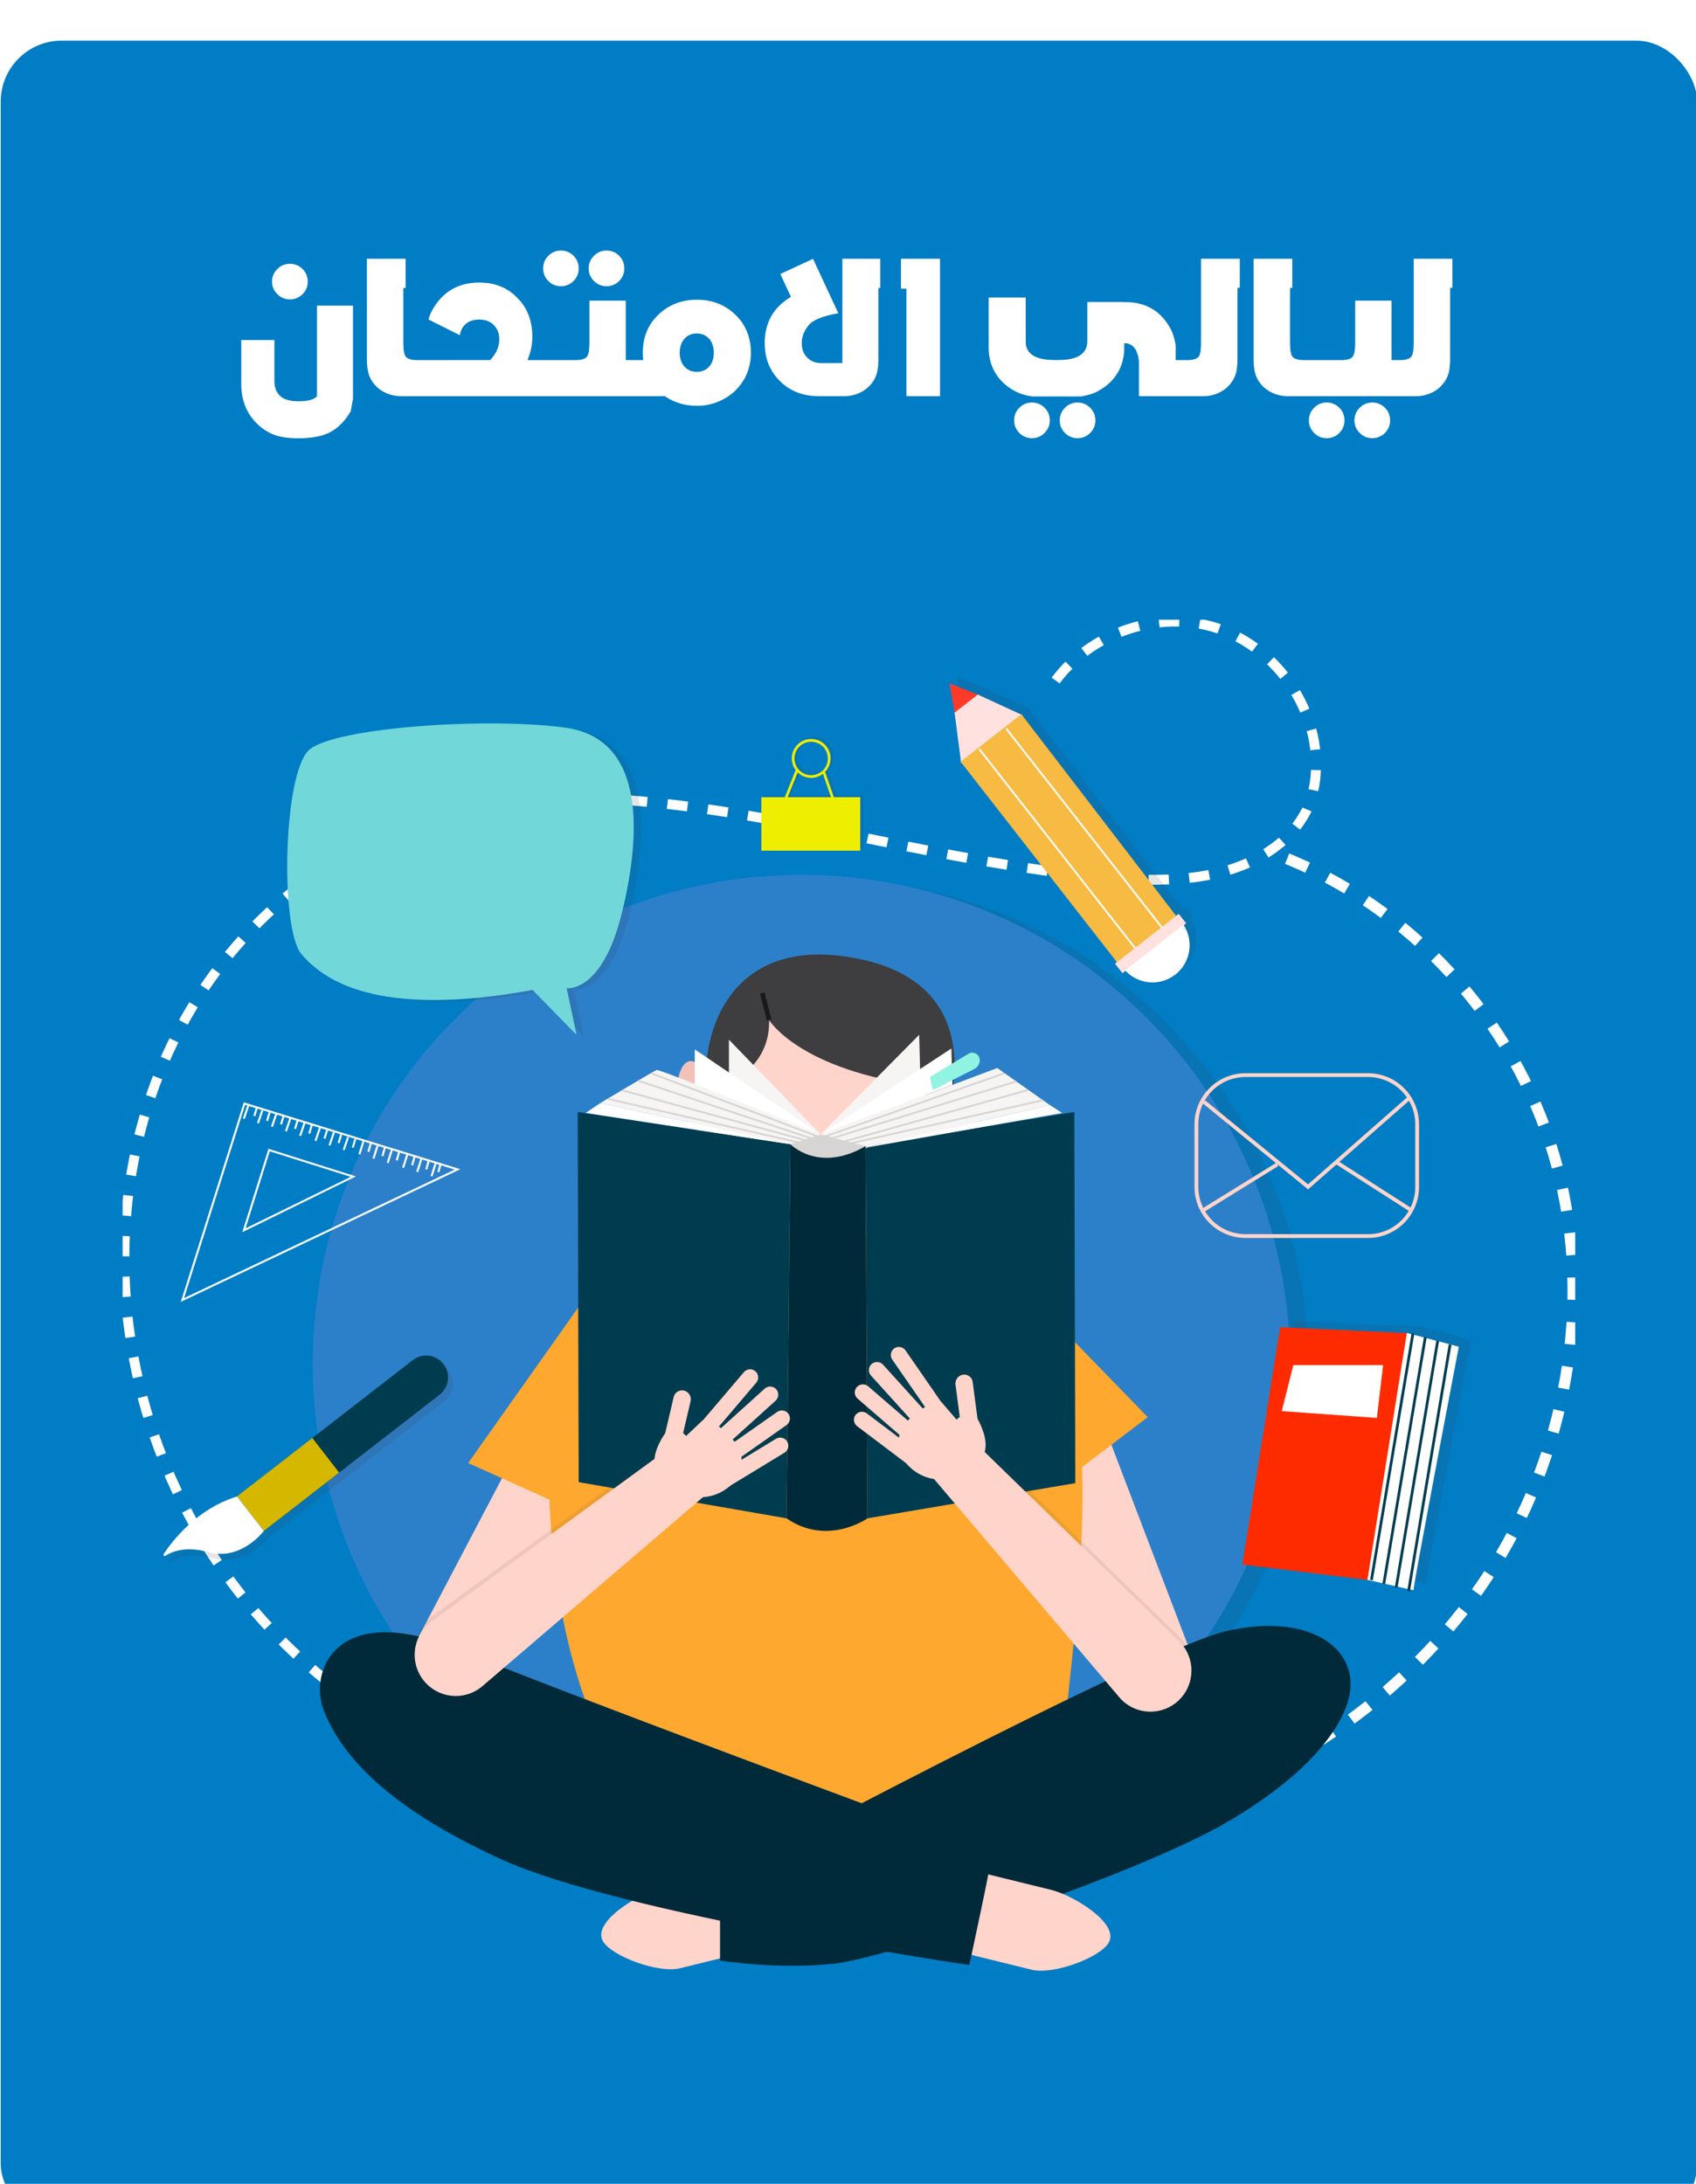 <svg xmlns="http://www.w3.org/2000/svg" fill="none" viewBox="3.929 0 166.964 214.972" style="max-height: 500px" width="166.964" height="214.972">
<g filter="url(#filter0_d_168_474)">
<rect fill="#007DC4" rx="6" height="215" width="167" x="4"/>
</g>
<path fill="white" d="M38.679 30.085V39.241L38.463 40.469C37.949 41.366 37.31 42.035 36.546 42.478C35.777 42.921 34.703 43.142 33.325 43.142C32.285 43.142 31.457 43.018 30.843 42.769C30.212 42.514 29.654 42.138 29.166 41.64C28.663 41.13 28.292 40.558 28.054 39.921C27.805 39.291 27.681 38.588 27.681 37.813V33.472H30.943V37.547C30.943 38.128 31.125 38.599 31.491 38.959C31.845 39.318 32.456 39.498 33.325 39.498C34.266 39.498 34.869 39.332 35.135 39V30.085H38.679ZM32.47 25.968C31.983 25.968 31.571 26.137 31.233 26.474C30.885 26.817 30.71 27.232 30.71 27.719C30.71 28.206 30.885 28.619 31.233 28.956C31.571 29.299 31.983 29.471 32.47 29.471C32.952 29.471 33.367 29.299 33.715 28.956C34.053 28.619 34.222 28.206 34.222 27.719C34.222 27.238 34.053 26.823 33.715 26.474C33.367 26.137 32.952 25.968 32.47 25.968ZM43.635 28.35V33.605C43.635 34.269 43.679 34.703 43.768 34.908C43.867 35.262 44.266 35.442 44.963 35.447H45.477V39H43.46C42.824 39 42.251 38.864 41.742 38.593C41.239 38.333 40.832 37.96 40.522 37.473C40.45 37.362 40.378 37.221 40.306 37.049C40.245 36.905 40.198 36.748 40.165 36.576C40.126 36.41 40.096 36.217 40.074 35.995C40.057 35.84 40.049 35.594 40.049 35.256V25.47H43.859V28.35H43.635ZM44.805 39V35.447L52.193 35.439C52.785 34.803 53.081 34.125 53.081 33.405C53.081 32.824 52.898 32.351 52.533 31.986C52.179 31.632 51.703 31.455 51.105 31.455C50.524 31.455 50.06 31.621 49.711 31.953C49.434 32.213 49.266 32.561 49.205 32.998L46.108 31.446C46.208 31.098 46.341 30.777 46.507 30.483C47.016 29.587 47.658 28.917 48.433 28.475C49.202 28.032 50.093 27.811 51.105 27.811C51.875 27.811 52.566 27.935 53.181 28.184C53.812 28.433 54.368 28.809 54.849 29.313C55.353 29.805 55.726 30.375 55.97 31.023C56.213 31.67 56.335 32.376 56.335 33.14C56.335 33.925 56.175 34.695 55.853 35.447H57.381V39H44.805ZM60.394 25.179C60.045 24.836 59.63 24.665 59.149 24.665C58.662 24.665 58.25 24.836 57.912 25.179C57.569 25.522 57.398 25.935 57.398 26.416C57.398 26.909 57.569 27.324 57.912 27.661C58.25 28.004 58.662 28.176 59.149 28.176C59.636 28.176 60.051 28.004 60.394 27.661C60.732 27.318 60.9 26.903 60.9 26.416C60.9 25.935 60.732 25.522 60.394 25.179ZM64.885 25.179C64.536 24.836 64.121 24.665 63.64 24.665C63.153 24.665 62.74 24.836 62.403 25.179C62.054 25.522 61.88 25.935 61.88 26.416C61.88 26.909 62.054 27.324 62.403 27.661C62.74 28.004 63.153 28.176 63.64 28.176C64.121 28.176 64.536 28.004 64.885 27.661C65.222 27.318 65.391 26.903 65.391 26.416C65.391 25.935 65.222 25.522 64.885 25.179ZM56.709 39V35.447H60.618C61.315 35.442 61.714 35.262 61.813 34.908C61.908 34.703 61.955 34.269 61.955 33.605V29.595H65.532V35.447H66.553V39H56.709ZM72.522 36.601C73.031 36.601 73.437 36.429 73.742 36.086C74.046 35.754 74.198 35.301 74.198 34.725C74.198 34.15 74.046 33.69 73.742 33.347C73.432 32.998 73.025 32.824 72.522 32.824C72.023 32.824 71.62 32.998 71.31 33.347C71 33.696 70.845 34.155 70.845 34.725C70.845 35.29 71 35.743 71.31 36.086C71.614 36.429 72.018 36.601 72.522 36.601ZM67.251 35.447C67.223 35.209 67.209 34.969 67.209 34.725C67.209 33.22 67.71 31.98 68.711 31.006C69.741 30.005 71.011 29.504 72.522 29.504C73.296 29.504 73.996 29.628 74.622 29.877C75.269 30.132 75.845 30.508 76.348 31.006C76.852 31.493 77.228 32.05 77.477 32.675C77.726 33.289 77.851 33.972 77.851 34.725C77.851 35.439 77.723 36.117 77.469 36.759C77.209 37.379 76.827 37.94 76.323 38.444C75.836 38.914 75.263 39.282 74.605 39.548C73.969 39.813 73.274 39.946 72.522 39.946C71.774 39.946 71.077 39.816 70.43 39.556C70.053 39.412 69.707 39.227 69.392 39H65.873V35.447H67.251ZM90.401 28.35V35.447L90.376 35.995C90.354 36.211 90.327 36.405 90.293 36.576C90.255 36.748 90.205 36.905 90.144 37.049C90.072 37.221 90 37.362 89.928 37.473C89.618 37.96 89.212 38.333 88.708 38.593C88.199 38.864 87.626 39 86.99 39H84.3V38.992C83.636 38.975 83.014 38.856 82.433 38.635C81.78 38.38 81.207 38.007 80.714 37.514C80.216 37.027 79.84 36.468 79.585 35.837C79.336 35.223 79.212 34.531 79.212 33.762C79.212 32.755 79.433 31.864 79.876 31.089C80.308 30.348 80.947 29.725 81.793 29.222L80.748 26.972L83.968 25.478L86.459 30.832C84.903 31.103 83.916 31.513 83.495 32.06C83.069 32.608 82.856 33.176 82.856 33.762C82.856 34.36 83.036 34.839 83.395 35.198C83.755 35.563 84.226 35.746 84.807 35.746L86.857 35.738V25.47H90.584V28.35H90.401ZM93.165 39V28.416H92.626V25.47H96.469V39H93.165ZM101.259 29.288H104.903L104.911 33.829C105.027 34.902 105.971 35.439 107.742 35.439H108.115C109.892 35.439 110.838 34.902 110.954 33.829C110.954 33.801 110.957 33.784 110.962 33.779C110.968 33.757 110.971 33.668 110.971 33.513V29.728H114.515V29.745H114.839C115.021 29.745 115.127 29.747 115.154 29.753C115.99 29.803 116.737 30.027 117.396 30.425C118.137 30.879 118.737 31.546 119.197 32.426C119.413 32.846 119.57 33.375 119.67 34.011V35.447H121.006V39H116.051V35.555C115.918 34.377 115.437 33.784 114.606 33.779V34.194C114.606 34.377 114.604 34.482 114.598 34.509C114.554 35.345 114.33 36.092 113.926 36.751C113.472 37.492 112.805 38.092 111.925 38.552C111.505 38.768 110.976 38.925 110.34 39.025H105.525C104.889 38.925 104.361 38.768 103.94 38.552C103.06 38.092 102.393 37.492 101.939 36.751C101.535 36.092 101.311 35.345 101.267 34.509C101.262 34.482 101.259 34.377 101.259 34.194V29.288ZM105.525 43.134C106.007 43.134 106.419 42.962 106.762 42.619C107.105 42.276 107.277 41.864 107.277 41.382C107.277 40.895 107.105 40.48 106.762 40.137C106.419 39.794 106.007 39.623 105.525 39.623C105.038 39.623 104.623 39.794 104.28 40.137C103.937 40.48 103.766 40.895 103.766 41.382C103.766 41.869 103.937 42.282 104.28 42.619C104.623 42.962 105.038 43.134 105.525 43.134ZM108.771 40.137C108.611 40.298 108.486 40.477 108.397 40.677C108.303 40.893 108.256 41.128 108.256 41.382C108.256 41.869 108.428 42.282 108.771 42.619C109.109 42.962 109.521 43.134 110.008 43.134C110.495 43.134 110.91 42.962 111.253 42.619C111.596 42.276 111.768 41.864 111.768 41.382C111.768 40.895 111.596 40.48 111.253 40.137C110.904 39.794 110.489 39.623 110.008 39.623C109.526 39.623 109.114 39.794 108.771 40.137ZM125.754 28.334V35.256C125.754 35.594 125.743 35.84 125.721 35.995C125.705 36.211 125.68 36.405 125.646 36.576C125.602 36.748 125.552 36.905 125.497 37.049C125.42 37.221 125.345 37.362 125.273 37.473C124.969 37.96 124.565 38.333 124.061 38.593C123.552 38.864 122.979 39 122.343 39H120.326V35.447H120.832C121.529 35.442 121.931 35.262 122.036 34.908C122.124 34.703 122.168 34.269 122.168 33.605V25.47H125.979V28.334H125.754ZM130.926 28.35V33.605C130.926 34.269 130.97 34.703 131.059 34.908C131.158 35.262 131.557 35.442 132.254 35.447H132.769V39H130.751C130.115 39 129.542 38.864 129.033 38.593C128.53 38.333 128.123 37.96 127.813 37.473C127.741 37.362 127.669 37.221 127.597 37.049C127.536 36.905 127.489 36.748 127.456 36.576C127.417 36.41 127.387 36.217 127.365 35.995C127.348 35.84 127.34 35.594 127.34 35.256V25.47H131.15V28.35H130.926ZM134.537 43.134C135.024 43.134 135.439 42.962 135.782 42.619C136.119 42.276 136.288 41.864 136.288 41.382C136.288 40.895 136.119 40.48 135.782 40.137C135.433 39.794 135.018 39.623 134.537 39.623C134.05 39.623 133.637 39.794 133.3 40.137C132.957 40.48 132.785 40.895 132.785 41.382C132.785 41.869 132.957 42.282 133.3 42.619C133.637 42.962 134.05 43.134 134.537 43.134ZM139.027 43.134C139.509 43.134 139.924 42.962 140.272 42.619C140.61 42.276 140.779 41.864 140.779 41.382C140.779 40.895 140.61 40.48 140.272 40.137C139.924 39.794 139.509 39.623 139.027 39.623C138.54 39.623 138.128 39.794 137.791 40.137C137.442 40.48 137.268 40.895 137.268 41.382C137.268 41.869 137.442 42.282 137.791 42.619C138.128 42.962 138.54 43.134 139.027 43.134ZM132.096 39V35.447H136.006C136.703 35.442 137.102 35.262 137.201 34.908C137.295 34.703 137.342 34.269 137.342 33.605V29.595H140.92V35.447H141.941V39H132.096ZM146.689 28.334V35.256C146.689 35.594 146.678 35.84 146.656 35.995C146.639 36.211 146.614 36.405 146.581 36.576C146.537 36.748 146.487 36.905 146.432 37.049C146.354 37.221 146.279 37.362 146.208 37.473C145.903 37.96 145.499 38.333 144.996 38.593C144.486 38.864 143.914 39 143.277 39H141.26V35.447H141.767C142.464 35.442 142.865 35.262 142.97 34.908C143.059 34.703 143.103 34.269 143.103 33.605V25.47H146.913V28.334H146.689Z"/>
<g clip-path="url(#clip0_168_474)">
<path fill="#3E3D3F" d="M118.659 168.685C137.445 149.88 137.445 119.39 118.659 100.584C99.873 81.779 69.415 81.779 50.629 100.584C31.842 119.39 31.842 149.88 50.629 168.685C69.415 187.491 99.873 187.491 118.659 168.685Z" opacity="0.13"/>
<path fill="#2C80C9" d="M116.837 168.319C135.623 149.513 135.623 119.024 116.837 100.218C98.05 81.413 67.592 81.413 48.806 100.218C30.02 119.024 30.02 149.513 48.806 168.319C67.592 187.125 98.05 187.125 116.837 168.319Z"/>
<path stroke-dasharray="2 2" stroke-miterlimit="10" stroke-width="0.97" stroke="white" d="M65.467 177.381C8.752 170.413 -0.506 98.074 45.449 80.53C49.55 78.964 54.007 78.537 58.403 78.504C76.978 78.345 94.93 84.952 113.428 86.426C119.075 86.872 125.248 86.684 129.687 83.202C130.897 82.286 131.88 81.105 132.562 79.749C133.112 78.543 133.421 77.241 133.471 75.917C133.821 69.652 129.352 63.41 123.245 61.678C117.138 59.946 110.019 62.876 106.953 68.37"/>
<path stroke-dasharray="2.2 2.2" stroke-miterlimit="10" stroke-width="1.1" stroke="white" d="M117.146 178.465C130.939 175.148 143.51 166.227 151.03 154.144C158.551 142.061 160.833 126.96 156.898 113.673C152.963 100.385 142.796 89.183 129.809 84.193"/>
<path fill="#FFD4CA" d="M77.522 118.227C77.522 118.227 77.799 126.559 85.816 126.559C92.416 126.559 91.879 117.733 91.879 117.733L77.522 118.227Z"/>
<path fill="#FFD4CA" d="M84.896 94.924C75.325 95.023 73.525 101.556 73.646 109.295C73.863 123.297 87.782 124.845 91.949 120.316C99.049 112.589 101.199 94.758 84.896 94.924Z"/>
<path fill="#F1C1BA" d="M75.435 106.844C74.867 107.136 74.271 107.372 73.657 107.548C73.657 108.119 73.635 108.694 73.657 109.28C73.724 113.525 75.056 116.62 76.989 118.754C76.054 117.221 75.586 115.235 75.435 106.844Z"/>
<path fill="#F1C1BA" d="M73.654 107.548C73.654 107.548 73.44 104.766 72.093 104.464C70.252 104.059 69.442 110.684 73.849 111.812L73.654 107.548Z"/>
<path fill="#F1C1BA" d="M97.533 108.314C97.648 108.123 97.804 107.96 97.988 107.835C98.173 107.71 98.383 107.628 98.603 107.593C98.823 107.557 99.049 107.571 99.263 107.632C99.477 107.693 99.676 107.8 99.845 107.946C100.993 108.801 99.521 114.391 96.068 113.263L97.533 108.314Z"/>
<path fill="#3E3D3F" d="M88.783 94.452C74.96 91.427 72.696 103.156 73.653 107.548C74.267 107.372 74.863 107.136 75.431 106.844C77.235 105.93 79.746 104.01 79.643 100.41C79.643 100.41 82.635 105.392 94.993 106.933C94.993 109.074 95.666 110.478 96.66 111.273C97.035 110.318 97.326 109.332 97.529 108.326C98.412 104.066 98.457 96.574 88.783 94.452Z"/>
<path stroke-miterlimit="10" stroke-width="0.46" stroke="#19181B" d="M79.646 100.41L78.973 97.739"/>
<path fill="#FFD4CA" d="M46.921 166.441C45.972 165.94 45.26 165.082 44.941 164.056C44.623 163.03 44.725 161.919 45.224 160.968L58.671 135.384C58.919 134.913 59.257 134.495 59.666 134.155C60.075 133.814 60.547 133.558 61.055 133.4C61.563 133.243 62.097 133.186 62.627 133.235C63.156 133.284 63.671 133.437 64.141 133.685C65.091 134.186 65.803 135.044 66.121 136.07C66.439 137.096 66.338 138.206 65.838 139.157L52.399 164.742C52.151 165.214 51.813 165.632 51.403 165.973C50.994 166.314 50.521 166.571 50.012 166.729C49.503 166.887 48.968 166.943 48.438 166.893C47.908 166.844 47.392 166.69 46.921 166.441Z"/>
<path fill="#FFD4CA" d="M118.88 168.091C119.883 167.708 120.692 166.941 121.131 165.96C121.569 164.978 121.6 163.863 121.217 162.859L110.91 135.852C110.527 134.848 109.761 134.037 108.78 133.598C107.8 133.16 106.686 133.129 105.683 133.512C104.68 133.896 103.87 134.663 103.432 135.644C102.993 136.625 102.962 137.741 103.345 138.745L113.652 165.752C114.036 166.756 114.802 167.566 115.782 168.005C116.762 168.444 117.876 168.475 118.88 168.091Z"/>
<path fill="#FFA82F" d="M84.925 121.315C82.786 121.075 64.119 124.185 60.302 129.488C57.976 132.716 55.086 156.679 64.451 173.961C64.451 173.961 73.064 183.255 88.941 182.533C102.771 181.906 108.352 174.813 108.727 170.391C109.463 161.643 114.098 132.834 104.597 126.805C97.691 122.428 89.744 121.849 84.925 121.315Z"/>
<path fill="#FFA82F" d="M61.292 128.088L50.017 144.014L62.548 149.656L70.19 133.228L61.292 128.088Z"/>
<path fill="#FFA82F" d="M104.597 126.809L116.921 139.5L106.022 147.776L100.132 134.231L104.597 126.809Z"/>
<path fill="#FFD4CA" d="M68.942 185.875L75.792 184.191L77.809 192.04L70.874 193.746C68.713 194.277 64.149 192.545 63.295 191.104C62.157 189.188 66.799 186.406 68.942 185.875Z"/>
<path fill="#002A39" d="M74.813 184.832C74.813 184.832 116.818 162.372 124.648 160.563C132.478 158.754 137.399 161.967 136.843 166.459C136.475 169.333 133.53 174.197 124.799 179.323C116.067 184.449 91.525 192.666 86.103 193.289C80.681 193.912 74.813 192.987 74.813 192.987V184.832Z"/>
<path fill="#FFD4CA" d="M107.417 186.03L100.57 184.349L98.552 192.184L105.488 193.89C107.649 194.42 112.209 192.688 113.067 191.248C114.205 189.346 109.581 186.564 107.417 186.03Z"/>
<path fill="#002A39" d="M101.612 182.267C101.612 183.023 99.355 193.422 99.355 193.422C99.355 193.422 65.176 188.447 53.282 183.023C41.389 177.599 37.387 172.337 35.816 168.401C34.273 164.536 37.019 157.398 49.068 162.373C61.116 167.347 101.612 182.267 101.612 182.267Z"/>
<path fill="#003C50" d="M60.803 109.457L81.741 112.63L81.358 149.457L60.898 145.897L60.803 109.457Z"/>
<path fill="#003C50" d="M89.136 112.821L109.692 109.457L109.787 145.993L89.328 149.457L89.136 112.821Z"/>
<path fill="#F7F4F4" d="M84.719 111.668L102.105 105.131L107.292 108.783L88.367 113.109L84.719 111.668Z"/>
<path fill="#F7F4F4" d="M75.689 102.341V105.997L84.719 111.668L75.689 102.341Z"/>
<path fill="#F7F4F4" d="M94.419 101.859L84.719 111.668L94.514 105.418L94.419 101.859Z"/>
<path fill="white" d="M97.588 103.207L84.719 111.668L97.695 106.785L97.588 103.207Z"/>
<path fill="white" d="M72.328 103.303V107.246L84.719 111.668L72.328 103.303Z"/>
<path fill="#F7F4F4" d="M63.011 108.591L82.463 112.755L84.719 111.668C84.719 111.668 68.868 105.219 68.581 105.322C68.294 105.425 63.011 108.591 63.011 108.591Z"/>
<path fill="white" d="M63.011 108.591L61.587 109.553L81.741 112.63L82.341 112.722L63.011 108.591Z"/>
<path fill="white" d="M88.367 113.109L107.292 108.782L108.492 109.556L88.367 113.109Z"/>
<path fill="#D7D4D4" d="M81.741 112.629C81.741 112.629 84.748 115.504 89.445 112.887L84.719 111.668L81.741 112.629Z"/>
<path stroke-miterlimit="10" stroke-width="0.18" stroke="#D7D4D4" d="M63.799 108.178L82.573 112.464"/>
<path stroke-miterlimit="10" stroke-width="0.18" stroke="#D7D4D4" d="M65.157 107.32L83.305 112.265"/>
<path stroke-miterlimit="10" stroke-width="0.18" stroke="#D7D4D4" d="M66.726 106.369L83.902 112.099"/>
<path stroke-miterlimit="10" stroke-width="0.18" stroke="#D7D4D4" d="M68.025 105.647L84.458 111.878"/>
<path stroke-miterlimit="10" stroke-width="0.18" stroke="#D7D4D4" d="M106.574 108.307L87.244 112.637"/>
<path stroke-miterlimit="10" stroke-width="0.18" stroke="#D7D4D4" d="M105.12 107.298L86.162 112.608"/>
<path stroke-miterlimit="10" stroke-width="0.18" stroke="#D7D4D4" d="M103.956 106.457L85.411 112.176"/>
<path stroke-miterlimit="10" stroke-width="0.18" stroke="#D7D4D4" d="M102.786 105.65L85.047 111.907"/>
<path fill="#002A39" d="M81.741 112.63C81.741 112.63 84.528 115.515 89.136 112.821L89.328 149.457C89.328 149.457 85.393 152.243 81.358 149.457L81.741 112.63Z"/>
<g opacity="0.09">
<path fill="#35393A" d="M120.098 161.171L100.868 142.459C101.262 141.158 100.305 139.437 100.172 139.209L99.694 135.568C99.681 135.456 99.646 135.348 99.591 135.249C99.535 135.151 99.461 135.065 99.371 134.996C99.282 134.928 99.18 134.878 99.071 134.849C98.962 134.821 98.848 134.815 98.737 134.831C98.512 134.865 98.309 134.985 98.172 135.166C98.034 135.347 97.973 135.575 98 135.8L98.42 138.995L98.096 139.249L96.624 137.529L93.093 132.429C93.033 132.342 92.957 132.269 92.869 132.212C92.78 132.155 92.681 132.116 92.578 132.097C92.475 132.079 92.369 132.081 92.266 132.103C92.163 132.125 92.066 132.168 91.98 132.228C91.894 132.288 91.82 132.364 91.763 132.453C91.706 132.541 91.668 132.64 91.649 132.744C91.63 132.847 91.632 132.953 91.654 133.056C91.677 133.159 91.719 133.256 91.779 133.343L94.974 138.015L94.761 138.144L90.863 133.84C90.792 133.762 90.707 133.699 90.612 133.654C90.517 133.609 90.414 133.583 90.309 133.578C90.204 133.573 90.099 133.589 90 133.624C89.901 133.659 89.81 133.714 89.733 133.785C89.655 133.855 89.591 133.941 89.547 134.036C89.502 134.131 89.476 134.234 89.471 134.339C89.466 134.444 89.481 134.549 89.517 134.648C89.552 134.747 89.607 134.838 89.677 134.916L93.502 139.139C93.421 139.209 93.351 139.275 93.288 139.338L89.405 135.981C89.325 135.912 89.233 135.86 89.133 135.827C89.034 135.794 88.928 135.781 88.824 135.788C88.719 135.796 88.617 135.824 88.523 135.872C88.429 135.919 88.345 135.984 88.277 136.064C88.208 136.143 88.156 136.236 88.123 136.336C88.09 136.436 88.077 136.541 88.084 136.646C88.092 136.751 88.12 136.853 88.168 136.947C88.215 137.041 88.28 137.125 88.359 137.193L92.486 140.757C92.464 140.843 92.445 140.931 92.431 141.022L89.254 138.649C89.085 138.521 88.871 138.465 88.661 138.495C88.451 138.524 88.261 138.636 88.133 138.805C88.005 138.975 87.95 139.188 87.979 139.399C88.008 139.609 88.12 139.799 88.29 139.928L93.23 143.657L93.281 143.716C93.947 144.458 94.85 144.946 95.836 145.094L114.241 166.78C114.607 167.176 115.047 167.495 115.537 167.719C116.027 167.943 116.557 168.067 117.096 168.083C117.634 168.099 118.17 168.008 118.673 167.814C119.176 167.62 119.635 167.328 120.023 166.954C120.412 166.581 120.722 166.133 120.935 165.638C121.149 165.143 121.262 164.61 121.267 164.071C121.272 163.532 121.17 162.997 120.966 162.497C120.762 161.998 120.461 161.545 120.08 161.164L120.098 161.171Z"/>
<path fill="#35393A" d="M81.369 139.806C81.539 139.684 81.655 139.5 81.692 139.293C81.729 139.087 81.685 138.874 81.568 138.7C81.445 138.531 81.261 138.417 81.055 138.38C80.849 138.344 80.637 138.389 80.463 138.505L76.263 141.453L76.072 141.236L80.298 137.414C80.376 137.344 80.439 137.258 80.484 137.163C80.529 137.068 80.554 136.965 80.56 136.86C80.565 136.755 80.549 136.65 80.514 136.551C80.478 136.452 80.424 136.361 80.353 136.283C80.282 136.205 80.197 136.142 80.102 136.097C80.007 136.052 79.904 136.026 79.799 136.021C79.695 136.016 79.59 136.032 79.491 136.067C79.392 136.102 79.301 136.157 79.223 136.228L74.898 140.112L74.692 139.961L78.373 135.642C78.441 135.562 78.493 135.47 78.525 135.37C78.558 135.27 78.57 135.164 78.562 135.06C78.554 134.955 78.525 134.853 78.477 134.759C78.43 134.666 78.364 134.583 78.284 134.514C78.205 134.446 78.112 134.394 78.012 134.362C77.913 134.329 77.807 134.317 77.703 134.325C77.598 134.333 77.496 134.362 77.403 134.41C77.309 134.457 77.226 134.523 77.158 134.603L73.138 139.323H73.12L71.467 140.886L71.172 140.605L71.909 137.466C71.959 137.244 71.92 137.011 71.801 136.817C71.682 136.623 71.492 136.483 71.272 136.427C71.163 136.399 71.051 136.394 70.94 136.41C70.83 136.427 70.724 136.465 70.628 136.523C70.533 136.581 70.45 136.657 70.384 136.748C70.318 136.838 70.271 136.941 70.245 137.05L69.406 140.624C69.277 140.804 68.46 141.98 68.36 143.141L46.273 159.247C45.44 159.915 44.903 160.884 44.779 161.945C44.656 163.007 44.956 164.074 45.614 164.915C45.942 165.335 46.349 165.686 46.812 165.949C47.275 166.212 47.785 166.38 48.313 166.445C48.841 166.51 49.377 166.47 49.89 166.328C50.403 166.185 50.883 165.943 51.302 165.615L73.123 146.91C74.118 146.864 75.065 146.474 75.803 145.805L75.862 145.75L81.156 142.518C81.324 142.402 81.442 142.225 81.485 142.025C81.528 141.824 81.492 141.615 81.386 141.44C81.279 141.264 81.11 141.136 80.913 141.082C80.715 141.028 80.505 141.051 80.324 141.147L76.937 143.211C76.934 143.119 76.926 143.028 76.911 142.938L81.369 139.806Z"/>
</g>
<path fill="#FFD4CA" d="M119.98 167.369C120.754 166.624 121.201 165.602 121.223 164.528C121.244 163.453 120.838 162.414 120.094 161.639L99.348 141.449C97.805 139.843 95.969 139.135 94.364 140.679C92.755 142.223 93.922 143.506 95.468 145.101L114.26 167.24C115.002 168.016 116.021 168.465 117.093 168.489C118.166 168.513 119.204 168.111 119.98 167.369Z"/>
<path fill="#FFD4CA" d="M96.984 139.975C97.155 139.854 97.272 139.67 97.309 139.463C97.346 139.257 97.301 139.044 97.183 138.87L93.071 132.926C92.95 132.755 92.767 132.637 92.56 132.599C92.354 132.561 92.141 132.606 91.967 132.724C91.796 132.845 91.68 133.029 91.642 133.235C91.604 133.442 91.648 133.655 91.764 133.829L95.876 139.769C95.997 139.942 96.181 140.061 96.388 140.1C96.595 140.138 96.81 140.094 96.984 139.975Z"/>
<path fill="#FFD4CA" d="M95.652 140.812C95.73 140.741 95.793 140.656 95.838 140.561C95.883 140.466 95.909 140.363 95.914 140.258C95.919 140.153 95.903 140.048 95.868 139.949C95.832 139.85 95.778 139.759 95.707 139.681L90.859 134.33C90.716 134.174 90.517 134.081 90.305 134.071C90.094 134.06 89.887 134.134 89.729 134.275C89.573 134.418 89.48 134.618 89.47 134.829C89.459 135.041 89.533 135.248 89.674 135.406L94.525 140.764C94.669 140.92 94.868 141.012 95.079 141.021C95.29 141.03 95.496 140.955 95.652 140.812Z"/>
<path fill="#FFD4CA" d="M94.949 142.315C95.087 142.155 95.155 141.946 95.14 141.735C95.125 141.524 95.027 141.327 94.868 141.188L89.401 136.464C89.24 136.325 89.031 136.256 88.819 136.272C88.607 136.288 88.41 136.387 88.271 136.548C88.133 136.709 88.064 136.918 88.08 137.13C88.096 137.341 88.195 137.538 88.356 137.676L93.822 142.4C93.983 142.538 94.192 142.607 94.403 142.591C94.614 142.575 94.811 142.476 94.949 142.315Z"/>
<path fill="#FFD4CA" d="M95.188 144.593C95.311 144.424 95.363 144.214 95.334 144.008C95.304 143.801 95.195 143.614 95.03 143.487L89.254 139.121C89.086 138.998 88.876 138.945 88.67 138.975C88.463 139.004 88.277 139.114 88.15 139.279C88.027 139.447 87.975 139.657 88.004 139.863C88.033 140.069 88.14 140.256 88.304 140.385L94.073 144.74C94.241 144.867 94.452 144.922 94.66 144.895C94.869 144.867 95.058 144.759 95.188 144.593Z"/>
<path fill="#FFD4CA" d="M98.788 142.341L97.993 136.287C97.967 136.061 98.028 135.834 98.166 135.654C98.303 135.473 98.505 135.352 98.729 135.318C98.839 135.301 98.952 135.307 99.06 135.334C99.168 135.361 99.269 135.41 99.358 135.476C99.447 135.543 99.522 135.627 99.579 135.723C99.635 135.819 99.671 135.926 99.686 136.036L100.338 141L98.788 142.341Z"/>
<path fill="#FFD4CA" d="M100.154 139.651C100.154 139.651 101.31 141.567 100.853 142.968C100.684 143.498 100.058 144.073 99.432 144.582C98.559 145.324 97.434 145.7 96.29 145.631C95.147 145.563 94.074 145.055 93.296 144.213L93.244 144.154C92.755 143.622 92.459 142.94 92.405 142.218C92.351 141.496 92.541 140.778 92.946 140.178C92.946 140.178 94.54 138.505 95.571 138.273L96.616 138.015L98.089 139.736L98.42 139.478L100.154 139.651Z"/>
<path fill="#FFD4CA" d="M72.568 141.7C72.488 141.632 72.422 141.548 72.375 141.455C72.327 141.361 72.298 141.259 72.29 141.155C72.282 141.05 72.294 140.945 72.327 140.845C72.359 140.745 72.411 140.652 72.479 140.572L77.165 135.067C77.233 134.987 77.317 134.922 77.41 134.874C77.504 134.826 77.606 134.798 77.71 134.789C77.815 134.781 77.92 134.794 78.02 134.826C78.12 134.859 78.212 134.91 78.292 134.979C78.371 135.047 78.437 135.13 78.485 135.224C78.532 135.317 78.561 135.419 78.569 135.524C78.577 135.629 78.565 135.734 78.532 135.834C78.5 135.934 78.448 136.026 78.38 136.106L73.694 141.608C73.626 141.688 73.543 141.754 73.45 141.802C73.356 141.85 73.254 141.879 73.15 141.888C73.045 141.896 72.94 141.884 72.84 141.852C72.74 141.82 72.647 141.768 72.568 141.7Z"/>
<path fill="#FFD4CA" d="M73.793 142.665C73.652 142.507 73.579 142.3 73.589 142.089C73.6 141.877 73.693 141.678 73.849 141.534L79.212 136.689C79.369 136.547 79.576 136.474 79.787 136.485C79.998 136.496 80.197 136.59 80.338 136.747C80.479 136.906 80.553 137.113 80.542 137.324C80.532 137.536 80.439 137.735 80.283 137.879L74.923 142.721C74.766 142.863 74.559 142.937 74.347 142.926C74.135 142.916 73.936 142.822 73.793 142.665Z"/>
<path fill="#FFD4CA" d="M74.342 144.232C74.224 144.058 74.178 143.846 74.215 143.639C74.251 143.433 74.367 143.248 74.537 143.126L80.449 138.977C80.622 138.859 80.835 138.813 81.041 138.849C81.247 138.886 81.431 139.002 81.553 139.172C81.671 139.345 81.717 139.558 81.681 139.765C81.644 139.971 81.528 140.155 81.358 140.278L75.457 144.427C75.283 144.549 75.068 144.596 74.859 144.56C74.65 144.523 74.464 144.405 74.342 144.232Z"/>
<path fill="#FFD4CA" d="M73.878 146.49C73.823 146.4 73.786 146.3 73.77 146.196C73.754 146.091 73.758 145.984 73.783 145.882C73.808 145.779 73.853 145.682 73.916 145.597C73.978 145.512 74.056 145.44 74.147 145.385L80.316 141.63C80.406 141.575 80.506 141.538 80.61 141.521C80.715 141.505 80.821 141.509 80.924 141.533C81.026 141.558 81.123 141.603 81.208 141.665C81.293 141.727 81.366 141.805 81.421 141.895C81.476 141.985 81.512 142.086 81.529 142.19C81.545 142.295 81.54 142.401 81.516 142.504C81.49 142.607 81.446 142.703 81.383 142.789C81.321 142.874 81.242 142.946 81.152 143.001L74.982 146.756C74.892 146.811 74.793 146.848 74.689 146.864C74.584 146.881 74.478 146.877 74.375 146.852C74.273 146.828 74.176 146.783 74.091 146.721C74.005 146.659 73.933 146.58 73.878 146.49Z"/>
<path fill="#FFD4CA" d="M70.521 143.874L71.916 137.927C71.965 137.704 71.926 137.472 71.808 137.278C71.689 137.084 71.499 136.944 71.279 136.887C71.171 136.86 71.058 136.854 70.948 136.871C70.837 136.887 70.731 136.926 70.636 136.984C70.54 137.042 70.457 137.118 70.391 137.208C70.325 137.299 70.278 137.401 70.252 137.51L69.111 142.382L70.521 143.874Z"/>
<path fill="#FFD4CA" d="M69.431 141.059C69.431 141.059 68.088 142.85 68.404 144.283C68.522 144.825 69.085 145.451 69.659 146.03C70.456 146.853 71.539 147.336 72.683 147.379C73.827 147.423 74.943 147.022 75.8 146.262L75.859 146.207C76.399 145.726 76.761 145.077 76.887 144.365C77.012 143.652 76.894 142.919 76.55 142.282C76.55 142.282 75.133 140.462 74.128 140.123L73.127 139.784L71.474 141.35L71.172 141.059H69.431Z"/>
<path fill="#FFD4CA" d="M45.614 165.398C44.952 164.553 44.651 163.479 44.779 162.412C44.906 161.345 45.452 160.373 46.295 159.708L69.689 142.64C71.441 141.261 73.315 140.779 74.688 142.533C76.065 144.287 75.262 145.669 73.51 147.047L51.298 166.083C50.453 166.746 49.38 167.047 48.315 166.918C47.249 166.79 46.278 166.243 45.614 165.398Z"/>
<path fill="#91F3E2" d="M95.479 106.019L99.274 103.723C99.38 103.661 99.501 103.626 99.624 103.623C99.748 103.619 99.87 103.647 99.98 103.703C100.09 103.759 100.184 103.842 100.254 103.944C100.323 104.046 100.366 104.164 100.378 104.287C100.393 104.477 100.351 104.667 100.258 104.834C100.165 105 100.025 105.136 99.856 105.223L95.773 107.301L95.479 106.019Z"/>
<path fill="#FFD4CA" d="M138.614 121.86H126.54C125.21 121.859 123.934 121.33 122.993 120.388C122.053 119.447 121.524 118.17 121.523 116.838V110.662C121.525 109.331 122.054 108.055 122.995 107.114C123.935 106.173 125.21 105.644 126.54 105.643H138.614C139.943 105.645 141.217 106.174 142.157 107.115C143.097 108.056 143.626 109.331 143.628 110.662V116.838C143.627 118.169 143.098 119.445 142.158 120.387C141.219 121.329 139.944 121.858 138.614 121.86ZM126.54 106.015C125.309 106.016 124.129 106.506 123.259 107.377C122.389 108.249 121.899 109.43 121.898 110.662V116.838C121.899 118.07 122.389 119.251 123.259 120.122C124.129 120.994 125.309 121.484 126.54 121.485H138.614C139.845 121.484 141.025 120.994 141.895 120.122C142.766 119.251 143.255 118.07 143.256 116.838V110.662C143.254 109.43 142.764 108.249 141.894 107.378C141.024 106.507 139.845 106.017 138.614 106.015H126.54Z"/>
<path fill="#FFD4CA" d="M132.702 117.077L122.329 108.602L122.564 108.311L132.695 116.584L142.579 107.906L142.829 108.186L132.702 117.077Z"/>
<path fill="#FFD4CA" d="M129.569 114.463L122.267 118.974L122.465 119.294L129.767 114.783L129.569 114.463Z"/>
<path fill="#FFD4CA" d="M135.675 114.298L135.472 114.615L142.772 119.295L142.975 118.979L135.675 114.298Z"/>
<path fill="white" d="M21.724 128.15L27.93 108.506L28.023 108.536L49.244 115.091L21.724 128.15ZM28.059 108.753L22.052 127.778L48.699 115.128L28.059 108.753Z"/>
<path fill="white" d="M27.779 121.293L30.356 113.083L38.97 115.802L27.779 121.293ZM30.489 113.326L28.111 120.91L38.455 115.843L30.489 113.326Z"/>
<path fill="white" d="M31.037 109.607L30.606 110.877L30.795 110.941L31.225 109.671L31.037 109.607Z"/>
<path fill="white" d="M31.752 109.821L31.501 110.65L31.691 110.707L31.942 109.879L31.752 109.821Z"/>
<path fill="white" d="M32.417 110.054L31.987 111.325L32.175 111.389L32.606 110.118L32.417 110.054Z"/>
<path fill="white" d="M33.13 110.264L32.88 111.093L33.07 111.15L33.321 110.321L33.13 110.264Z"/>
<path fill="white" d="M33.814 110.502L33.384 111.773L33.572 111.837L34.002 110.566L33.814 110.502Z"/>
<path fill="white" d="M34.528 110.72L34.277 111.549L34.468 111.606L34.718 110.778L34.528 110.72Z"/>
<path fill="white" d="M28.268 108.813L27.838 110.083L28.026 110.147L28.457 108.877L28.268 108.813Z"/>
<path fill="white" d="M29.123 108.993L28.873 109.825L29.063 109.882L29.314 109.051L29.123 108.993Z"/>
<path fill="white" d="M29.664 109.262L29.234 110.532L29.422 110.596L29.852 109.326L29.664 109.262Z"/>
<path fill="white" d="M30.374 109.477L30.123 110.306L30.314 110.364L30.565 109.535L30.374 109.477Z"/>
<path fill="white" d="M35.325 111L34.895 112.271L35.083 112.334L35.514 111.064L35.325 111Z"/>
<path fill="white" d="M36.034 111.215L35.783 112.044L35.974 112.102L36.225 111.273L36.034 111.215Z"/>
<path fill="white" d="M36.703 111.445L36.273 112.715L36.461 112.779L36.891 111.509L36.703 111.445Z"/>
<path fill="white" d="M37.417 111.657L37.166 112.486L37.356 112.544L37.607 111.715L37.417 111.657Z"/>
<path fill="white" d="M38.101 111.897L37.671 113.167L37.859 113.231L38.289 111.961L38.101 111.897Z"/>
<path fill="white" d="M38.811 112.108L38.56 112.937L38.75 112.994L39.001 112.166L38.811 112.108Z"/>
<path fill="white" d="M39.618 112.318L39.21 113.595L39.399 113.656L39.807 112.379L39.618 112.318Z"/>
<path fill="white" d="M40.336 112.522L40.099 113.355L40.29 113.409L40.527 112.577L40.336 112.522Z"/>
<path fill="white" d="M41.006 112.733L40.598 114.011L40.788 114.071L41.196 112.794L41.006 112.733Z"/>
<path fill="white" d="M41.722 112.935L41.485 113.768L41.676 113.823L41.913 112.99L41.722 112.935Z"/>
<path fill="white" d="M42.408 113.163L42 114.44L42.19 114.501L42.598 113.223L42.408 113.163Z"/>
<path fill="white" d="M43.128 113.365L42.891 114.198L43.082 114.253L43.319 113.42L43.128 113.365Z"/>
<path fill="white" d="M43.929 113.635L43.52 114.912L43.71 114.973L44.118 113.695L43.929 113.635Z"/>
<path fill="white" d="M44.646 113.836L44.409 114.668L44.6 114.723L44.837 113.89L44.646 113.836Z"/>
<path fill="white" d="M45.315 114.049L44.907 115.326L45.096 115.387L45.504 114.109L45.315 114.049Z"/>
<path fill="white" d="M46.031 114.249L45.794 115.082L45.986 115.137L46.223 114.304L46.031 114.249Z"/>
<path fill="white" d="M46.724 114.476L46.316 115.753L46.505 115.814L46.914 114.536L46.724 114.476Z"/>
<path fill="white" d="M47.218 114.517L46.985 115.349L47.175 115.402L47.409 114.571L47.218 114.517Z"/>
<path fill="#3E3D3F" d="M86.309 78.264L85.448 75.777C85.705 75.515 85.881 75.185 85.956 74.826C86.031 74.466 86.001 74.093 85.87 73.75C85.74 73.407 85.513 73.109 85.218 72.892C84.923 72.674 84.572 72.546 84.206 72.522C83.84 72.498 83.475 72.58 83.155 72.758C82.834 72.936 82.571 73.202 82.397 73.525C82.223 73.848 82.146 74.214 82.174 74.58C82.201 74.946 82.334 75.296 82.555 75.589L81.476 78.264H79.175V83.526H88.923V78.264H86.309ZM82.444 74.45C82.446 74.125 82.544 73.808 82.726 73.539C82.908 73.27 83.165 73.061 83.465 72.937C83.765 72.814 84.095 72.782 84.413 72.846C84.731 72.91 85.024 73.067 85.253 73.296C85.483 73.526 85.639 73.819 85.703 74.137C85.767 74.456 85.735 74.786 85.612 75.086C85.489 75.387 85.279 75.644 85.011 75.826C84.742 76.008 84.425 76.106 84.101 76.108C83.883 76.11 83.667 76.068 83.465 75.985C83.263 75.902 83.08 75.78 82.926 75.626C82.772 75.472 82.65 75.288 82.567 75.086C82.484 74.885 82.443 74.668 82.444 74.45ZM82.757 75.817C83.116 76.169 83.599 76.365 84.101 76.362C84.519 76.36 84.924 76.219 85.253 75.961L86.052 78.264H81.781L82.757 75.817Z" opacity="0.13"/>
<path fill="#EEEE00" d="M88.617 78.474H78.881V83.736H88.617V78.474Z"/>
<path fill="#EEEE00" d="M86.029 78.518L85.153 75.987C85.408 75.725 85.583 75.395 85.656 75.037C85.73 74.679 85.699 74.308 85.569 73.966C85.438 73.625 85.212 73.328 84.917 73.112C84.623 72.895 84.273 72.767 83.909 72.743C83.544 72.72 83.18 72.801 82.861 72.978C82.541 73.155 82.279 73.42 82.105 73.742C81.931 74.063 81.853 74.428 81.88 74.792C81.906 75.157 82.037 75.506 82.256 75.799L81.152 78.563L81.395 78.662L82.459 76.027C82.784 76.35 83.216 76.543 83.674 76.569C84.131 76.596 84.583 76.454 84.943 76.171L85.786 78.607L86.029 78.518ZM82.138 74.66C82.138 74.334 82.235 74.016 82.416 73.745C82.597 73.474 82.854 73.263 83.155 73.138C83.456 73.013 83.787 72.981 84.106 73.045C84.425 73.109 84.719 73.266 84.949 73.497C85.179 73.728 85.335 74.021 85.398 74.341C85.461 74.661 85.428 74.992 85.303 75.293C85.178 75.594 84.966 75.851 84.695 76.032C84.424 76.212 84.106 76.308 83.78 76.307C83.564 76.307 83.35 76.265 83.151 76.182C82.952 76.099 82.77 75.978 82.618 75.825C82.466 75.672 82.345 75.49 82.262 75.29C82.18 75.091 82.138 74.876 82.138 74.66Z"/>
<path fill="#3E3D3F" d="M121.121 90.421L121.291 90.288L121.361 90.233L120.624 89.3L120.363 89.503L105.223 69.77L105.256 69.745L105.175 69.708L105.134 69.652L105.105 69.674L101 67.791L100.872 67.744L100.831 67.721L98.044 66.616L98.56 69.534L99.193 74.303L99.163 74.325L99.2 74.376V74.472L99.237 74.443L114.536 94.061L114.425 94.15L114.355 94.205L115.092 95.137L115.39 94.901C116.016 95.559 116.863 95.96 117.768 96.026C118.673 96.093 119.57 95.82 120.285 95.262C121 94.703 121.482 93.898 121.638 93.003C121.793 92.109 121.61 91.188 121.125 90.421H121.121Z" opacity="0.13"/>
<path fill="#FF3A29" d="M100.353 68.44L97.934 70.33L97.393 67.264L100.353 68.44Z"/>
<path fill="#FFE2DF" d="M104.6 70.4L98.549 75.128L97.904 70.153L100.183 68.37L104.6 70.4Z"/>
<path fill="#F7BA43" d="M120.113 90.671L114.286 95.226L114.23 95.156L98.497 74.981L104.479 70.308L120.113 90.671Z"/>
<path fill="white" d="M100.406 73.68L100.264 73.791L115.898 93.765L116.04 93.654L100.406 73.68Z"/>
<path fill="white" d="M103.05 71.658L102.908 71.769L118.545 91.74L118.687 91.628L103.05 71.658Z"/>
<path fill="#FFE2DF" d="M120.705 90.889L120.635 90.944L114.429 95.793L113.693 94.861L113.763 94.806L119.969 89.956L120.705 90.889Z"/>
<path fill="white" d="M114.69 95.517C115.311 96.197 116.165 96.617 117.082 96.694C117.999 96.771 118.911 96.499 119.637 95.933C120.362 95.366 120.848 94.546 120.996 93.637C121.144 92.728 120.944 91.797 120.437 91.029L114.69 95.517Z"/>
<path fill="#3E3D3F" d="M148.789 131.92L143.815 130.601H143.734L143.668 130.583L131.178 130.008L127.46 153.374L139.851 154.903L142.059 155.401L143.569 155.74C143.937 155.824 144.139 155.869 144.231 155.88C144.301 155.88 144.309 155.88 144.316 155.843V155.78C144.397 154.859 147.235 139.909 148.752 131.99L148.789 131.92Z" opacity="0.13"/>
<path fill="#FF2B00" d="M138.691 155.53H138.629L126.231 154L129.949 130.645L142.575 131.227L138.691 155.53Z"/>
<path fill="white" d="M142.998 156.506C142.906 156.506 142.719 156.454 142.339 156.37L140.826 156.027L138.618 155.529H138.555V155.467L142.428 131.209L147.533 132.561V132.624C146.017 140.543 143.179 155.496 143.098 156.418V156.48C143.098 156.51 143.098 156.528 143.013 156.521L142.998 156.506Z"/>
<path fill="white" d="M139.475 139.57H139.409L130.114 138.903L131.255 134.371H140.09L139.475 139.57Z"/>
<path stroke-miterlimit="10" stroke-width="0.27" stroke="#003C50" d="M143.028 131.253L138.942 155.533"/>
<path stroke-miterlimit="10" stroke-width="0.27" stroke="#003C50" d="M144.246 131.618L140.16 155.898"/>
<path stroke-miterlimit="10" stroke-width="0.27" stroke="#003C50" d="M145.464 131.983L141.378 156.263"/>
<path stroke-miterlimit="10" stroke-width="0.27" stroke="#003C50" d="M146.683 132.348L142.597 156.628"/>
<path fill="#3E3D3F" d="M48.081 134.89C47.729 134.44 47.213 134.149 46.646 134.08C46.079 134.011 45.508 134.17 45.059 134.522L27.779 147.924C23.863 149.114 21.43 152.268 20.557 153.591C20.54 153.614 20.532 153.643 20.533 153.671C20.535 153.7 20.547 153.727 20.567 153.748C20.587 153.769 20.613 153.782 20.642 153.785C20.67 153.788 20.699 153.781 20.723 153.765C21.415 153.333 22.788 152.803 24.927 153.396C28.173 154.317 30.419 151.318 30.419 151.318L47.72 137.901C48.164 137.548 48.451 137.034 48.519 136.47C48.586 135.906 48.429 135.339 48.081 134.89Z" opacity="0.13"/>
<path fill="#003C50" d="M47.58 134.26C47.931 134.711 48.089 135.282 48.02 135.849C47.951 136.416 47.661 136.932 47.212 137.285L29.911 150.702L27.271 147.294L44.573 133.877C45.023 133.531 45.592 133.377 46.155 133.449C46.718 133.521 47.231 133.812 47.58 134.26Z"/>
<path fill="#D6B700" d="M34.675 141.545L27.261 147.296L29.899 150.704L37.313 144.953L34.675 141.545Z"/>
<path fill="white" d="M29.9 150.702C29.9 150.702 27.651 153.702 24.404 152.78C22.269 152.172 20.892 152.699 20.204 153.149C20.18 153.163 20.152 153.168 20.125 153.164C20.097 153.16 20.072 153.147 20.053 153.128C20.033 153.108 20.021 153.082 20.018 153.055C20.015 153.027 20.02 153 20.035 152.976C20.911 151.653 23.348 148.499 27.261 147.308L29.9 150.702Z"/>
<path fill="#3E3D3F" d="M60.306 71.79C52.483 70.728 37.822 71.79 35.167 73.912C32.513 76.035 32.222 91.6 34.328 94.072C36.434 96.545 41.591 100.44 57.092 97.61L61.421 102.032L60.446 97.433C60.446 97.433 63.935 97.964 65.89 90.004C67.845 82.045 68.124 72.851 60.306 71.79Z" opacity="0.13"/>
<path fill="#72D7D9" d="M60.689 101.87L59.713 97.271C59.713 97.271 63.203 97.802 65.157 89.842C67.112 81.883 67.392 72.689 59.573 71.627C51.755 70.566 37.089 71.627 34.435 73.75C31.781 75.873 31.49 91.438 33.596 93.91C35.701 96.383 40.858 100.278 56.36 97.448L60.689 101.87Z"/>
</g>
<defs>
<filter color-interpolation-filters="sRGB" filterUnits="userSpaceOnUse" height="223" width="175" y="0" x="0" id="filter0_d_168_474">
<feFlood result="BackgroundImageFix" flood-opacity="0"/>
<feColorMatrix result="hardAlpha" values="0 0 0 0 0 0 0 0 0 0 0 0 0 0 0 0 0 0 127 0" type="matrix" in="SourceAlpha"/>
<feOffset dy="4"/>
<feGaussianBlur stdDeviation="2"/>
<feComposite operator="out" in2="hardAlpha"/>
<feColorMatrix values="0 0 0 0 0 0 0 0 0 0 0 0 0 0 0 0 0 0 0.25 0" type="matrix"/>
<feBlend result="effect1_dropShadow_168_474" in2="BackgroundImageFix" mode="normal"/>
<feBlend result="shape" in2="effect1_dropShadow_168_474" in="SourceGraphic" mode="normal"/>
</filter>
<clipPath id="clip0_168_474">
<rect transform="translate(16 61)" fill="white" height="133" width="143"/>
</clipPath>
</defs>
</svg>